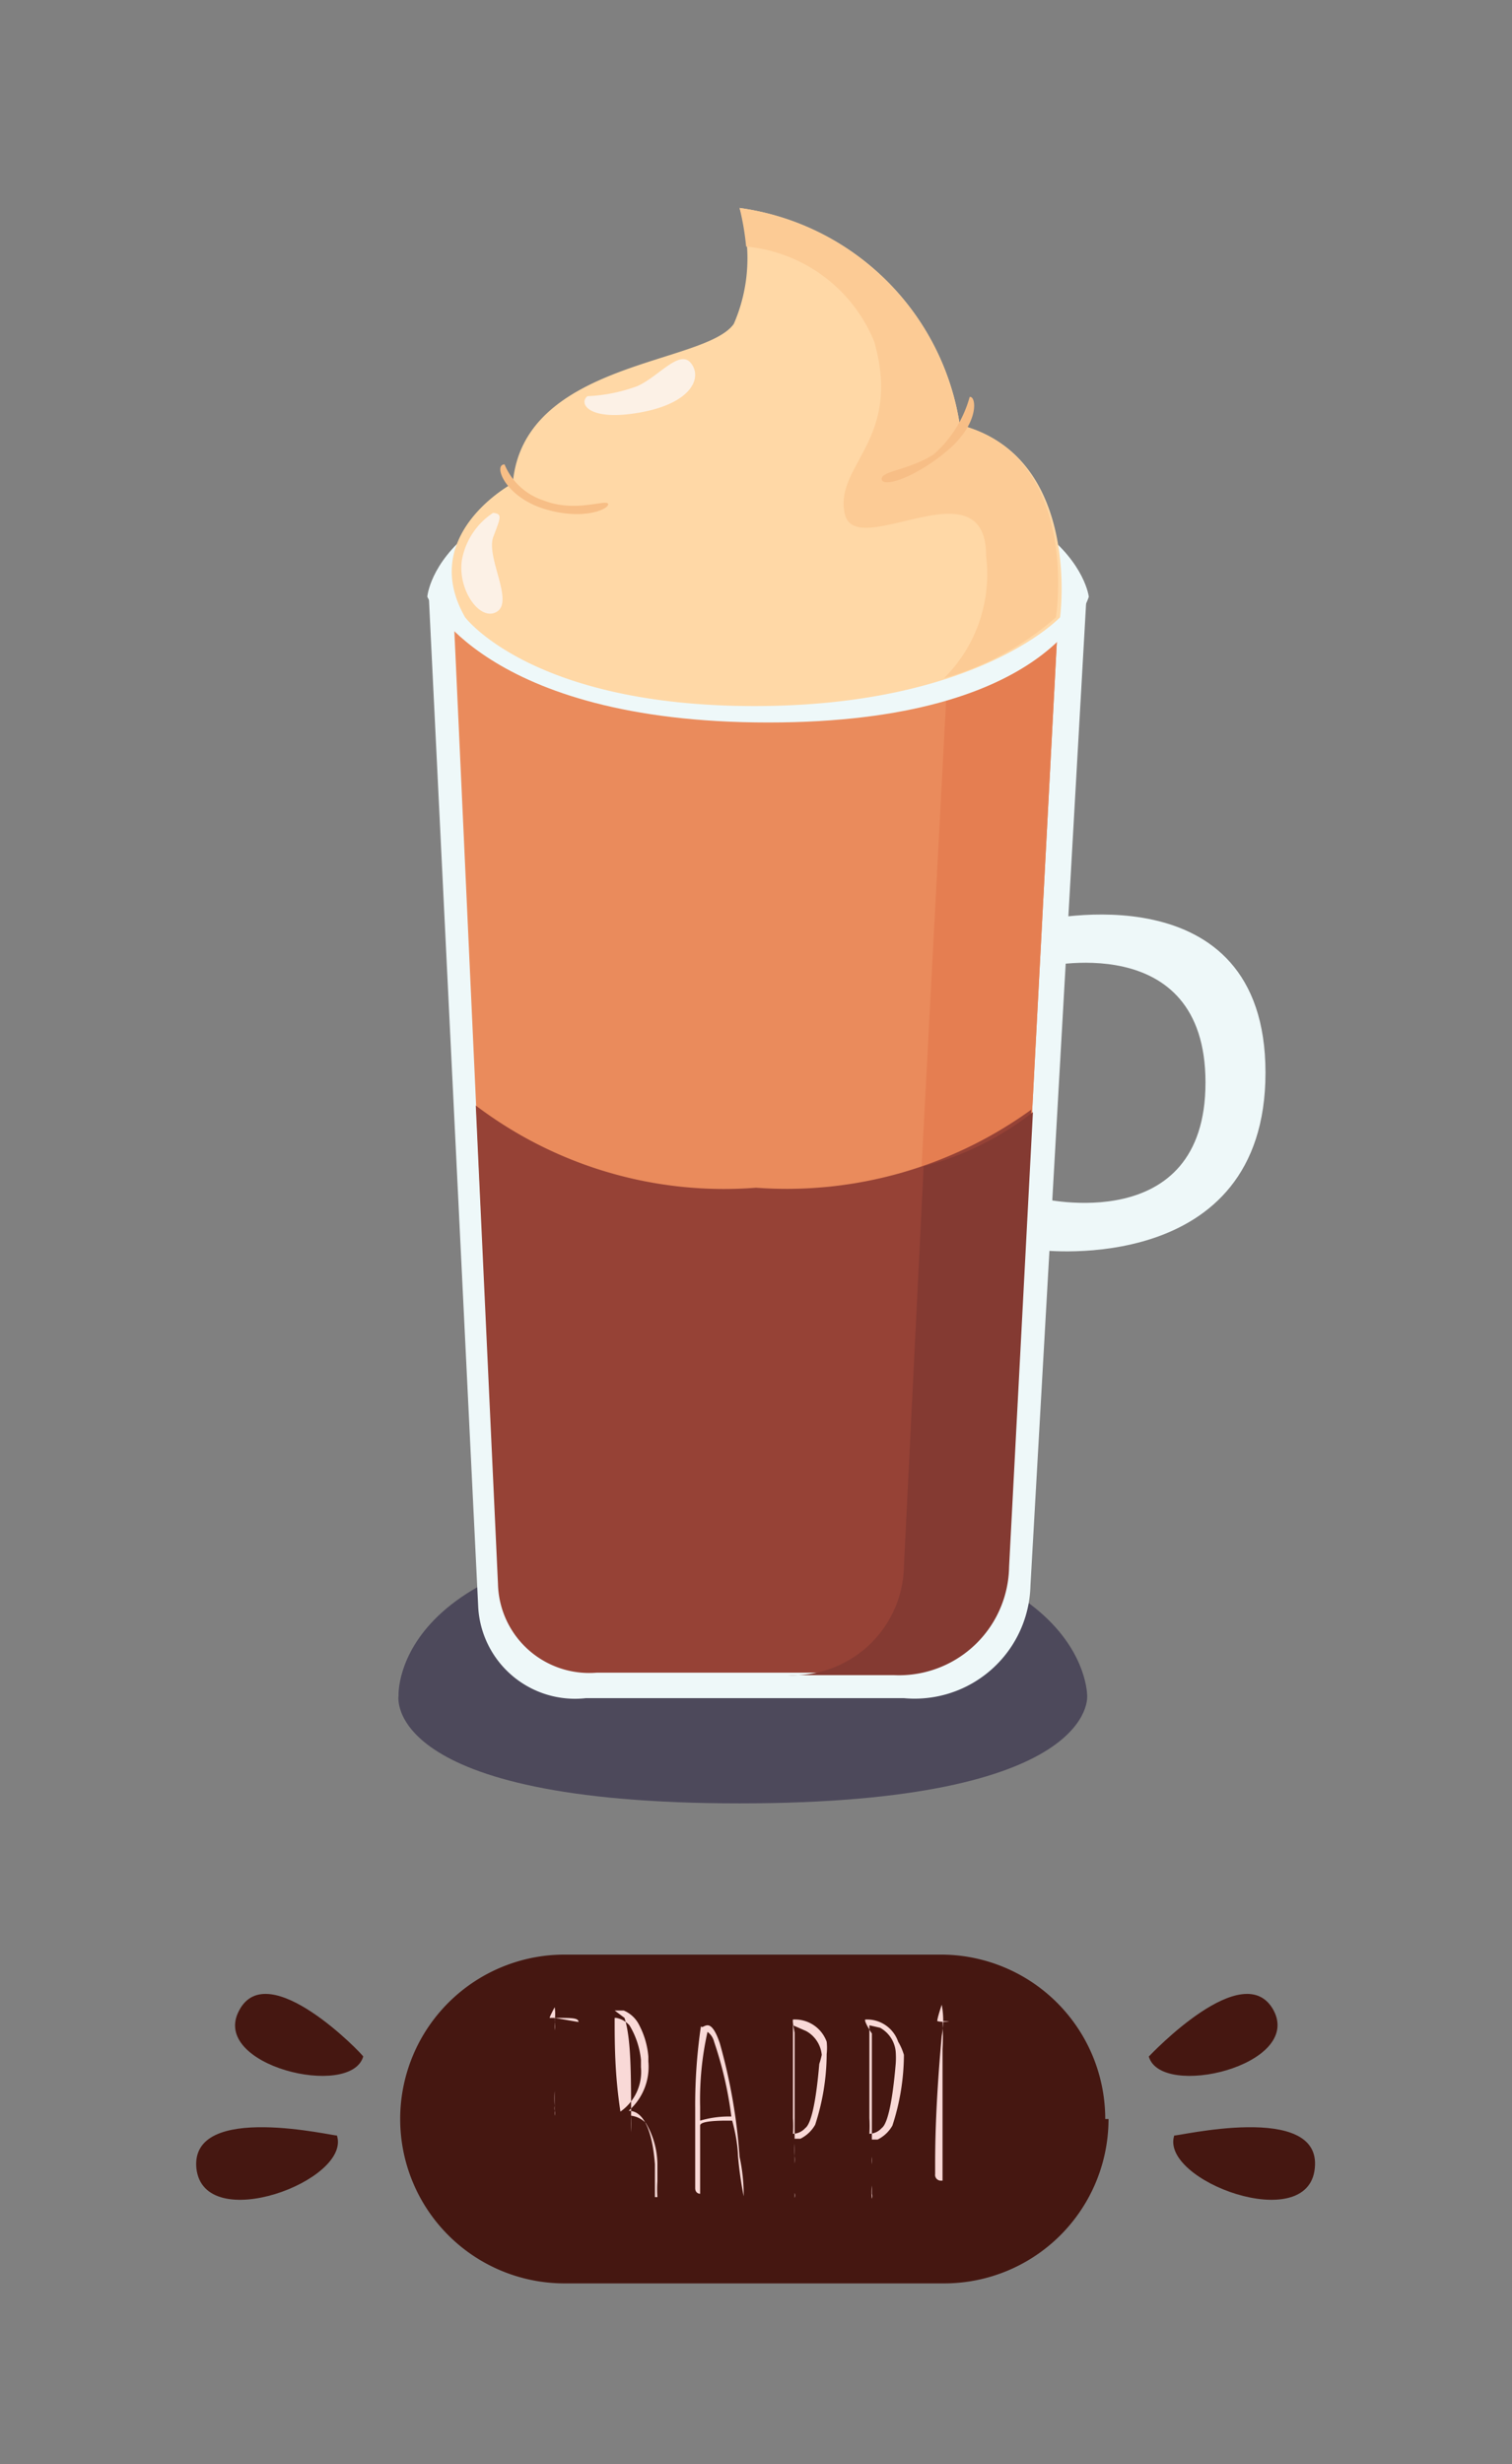 <svg xmlns="http://www.w3.org/2000/svg" viewBox="0 0 18.4 29.98"><rect x="0" y="0" width="18.4" height="29.98" fill="#808080" stroke="none"/><defs><style>.cls-1{fill:none;}.cls-2{fill:#4d495b;}.cls-3{fill:#eef8f9;}.cls-4{fill:#ea8b5c;}.cls-5{fill:#e57e51;}.cls-6{fill:#964236;}.cls-7{fill:#843a32;}.cls-8{fill:#ffd8a6;}.cls-9{fill:#fccb95;}.cls-10{fill:#f7be86;}.cls-11{fill:#fcf1e6;}.cls-12{fill:#451711;}.cls-13{fill:#f9d9d7;}</style></defs><g id="coffee_types_illustration_pack" data-name="coffee types illustration pack"><rect class="cls-1" width="18.4" height="29.98" rx="8"/><path class="cls-2" d="M4.85,20.63S4.75,18.69,9,18.69s4.23,1.94,4.23,1.94.14,1.31-4.23,1.31S4.85,20.63,4.85,20.63Z"/><path class="cls-3" d="M12.67,11.2v.57s2-.49,2,1.4-2,1.41-2,1.41v.63s2.73.33,2.73-2.16S12.67,11.2,12.67,11.2Z"/><path class="cls-3" d="M12.54,19.29l.68-12h-8l.6,12.27a1.18,1.18,0,0,0,1.31,1.1H11A1.41,1.41,0,0,0,12.54,19.29Z"/><polygon class="cls-4" points="12.5 14.67 12.89 7.26 5.51 7.26 5.85 14.67 12.5 14.67"/><polygon class="cls-5" points="11.58 7.26 11.19 14.67 12.5 14.67 12.89 7.26 11.58 7.26"/><path class="cls-3" d="M9.2,5.65c-3.88,0-4,1.61-4,1.61s.68,1.53,4.15,1.53,3.9-1.53,3.9-1.53S13.07,5.65,9.2,5.65Z"/><path class="cls-6" d="M9.2,14.45a5,5,0,0,1-3.41-1l.27,5.82a1.11,1.11,0,0,0,1.2,1.08h3.6a1.34,1.34,0,0,0,1.4-1.32l.29-5.53A5.08,5.08,0,0,1,9.2,14.45Z"/><path class="cls-7" d="M11.24,14.19,11,19.06a1.35,1.35,0,0,1-1.41,1.32h1.29a1.34,1.34,0,0,0,1.4-1.32l.29-5.53A3.64,3.64,0,0,1,11.24,14.19Z"/><path class="cls-8" d="M11.68,5.17A3.14,3.14,0,0,0,9,2.53a2,2,0,0,1-.07,1.41c-.35.5-2.56.45-2.69,1.94,0,0-1.16.62-.58,1.63,0,0,.81,1.08,3.52,1.08s3.72-1.08,3.72-1.08S13.17,5.55,11.68,5.17Z"/><path class="cls-9" d="M11.68,5.17A3.15,3.15,0,0,0,9,2.53,3.23,3.23,0,0,1,9.08,3a1.87,1.87,0,0,1,1.56,1.16c.34,1.2-.49,1.5-.36,2.09S12,5.62,12,6.76a1.79,1.79,0,0,1-.51,1.49,3.5,3.5,0,0,0,1.36-.74S13.16,5.55,11.68,5.17Z"/><path class="cls-10" d="M6.62,6.09a.77.77,0,0,1-.48-.44c-.14,0,0,.39.48.54s.8,0,.78-.06S7,6.24,6.62,6.09Z"/><path class="cls-11" d="M8.41,4.42c-.14-.18-.4.17-.66.28a2,2,0,0,1-.6.12c-.11.08,0,.31.63.2S8.55,4.6,8.41,4.42Z"/><path class="cls-11" d="M6,6.54c.09-.24.12-.29,0-.3a.87.87,0,0,0-.38.58c-.05.37.23.75.43.62S5.92,6.79,6,6.54Z"/><path class="cls-10" d="M11.8,4.83a1.44,1.44,0,0,1-.44.7c-.3.19-.64.2-.63.3s.38,0,.79-.34S11.88,4.81,11.8,4.83Z"/><path class="cls-12" d="M13.49,25.78a2,2,0,0,1-2,2H6.87a2,2,0,0,1-2-2h0a2,2,0,0,1,2-2h4.58a2,2,0,0,1,2,2Z"/><path class="cls-13" d="M6.69,24.55l.09,0c.18,0,.26,0,.26.05s0,0,0,0,0,0,0,0l-.29-.05a.66.66,0,0,1,0,.11v.13c0,.3,0,.56,0,.78v0a.05.05,0,0,0,0,0H7l0,0v0s0,0-.06,0H6.75c0,.38,0,.64,0,.78s0,.11,0,.22l0,0,0,0v-.83a.13.13,0,0,0,0-.06.18.18,0,0,1,0-.06,1.36,1.36,0,0,1,0-.18c0-.43,0-.68,0-.74a.41.41,0,0,0,0-.12.5.5,0,0,0,0-.16S6.68,24.55,6.69,24.55Z"/><path class="cls-13" d="M7.48,24.46h0s0,0,.11,0a.37.37,0,0,1,.19.18,1,1,0,0,1,.11.38v.06a.71.71,0,0,1-.24.6c.19,0,.29.26.32.65v.24s0,.09,0,.16H8l0,0a1.49,1.49,0,0,1,0-.19v-.22a1,1,0,0,0-.14-.49.3.3,0,0,0-.18-.09h0a1.72,1.72,0,0,1,0,.2v.24c0,.21,0,.32,0,.35h0s0,0,0,0l0,0v0c0-.18,0-.3,0-.35V25.8s0,0,0,0h0s0,0,0,0c0-.57,0-1-.08-1.25Zm0,.09c0,.31,0,.68.07,1.14a.59.59,0,0,0,.25-.54v-.09a1,1,0,0,0-.14-.42.29.29,0,0,0-.16-.09Z"/><path class="cls-13" d="M8.61,24.64h0c.06,0,.11.1.15.22A6.8,6.8,0,0,1,9,26.24a2.17,2.17,0,0,1,.05.48s0,0,0,0a4.45,4.45,0,0,1-.07-.5s0-.17-.07-.42H8.85q-.33,0-.33.06v.25l0,.58a.08.08,0,0,1,0,0s0,0,0,0-.06,0-.06-.07c0-.44,0-.71,0-.8v-.17a6.58,6.58,0,0,1,.07-1C8.54,24.68,8.57,24.64,8.61,24.64Zm0,.08a3.76,3.76,0,0,0-.09.91v.17a1.24,1.24,0,0,1,.38-.05h0a4.6,4.6,0,0,0-.21-.91A.21.21,0,0,0,8.61,24.72Z"/><path class="cls-13" d="M9.65,24.57a.41.41,0,0,1,.41.27.68.68,0,0,1,0,.15,2.8,2.8,0,0,1-.14.86.42.42,0,0,1-.18.17s-.07,0-.07,0h0v.21c0,.23,0,.37,0,.4s0,0,0,.05v0a.1.1,0,0,1,0,.06h0l0,0v0h0s0-.09,0-.16h0l0-.26a.34.34,0,0,0,0-.09,1.14,1.14,0,0,1,0-.15s0,0,0,0,0,0,0,0,0-.18,0-.21l0-1.14h0v0S9.64,24.59,9.65,24.57Zm0,.07,0,1.13a1.58,1.58,0,0,1,0,.19h0a.21.21,0,0,0,.15-.07c.07-.05.13-.31.17-.78A1,1,0,0,0,10,25a.37.37,0,0,0-.19-.29Z"/><path class="cls-13" d="M10.53,24.57a.4.4,0,0,1,.4.27A.68.68,0,0,1,11,25a2.8,2.8,0,0,1-.14.86.42.42,0,0,1-.18.17c-.05,0-.07,0-.07,0h0v.21c0,.23,0,.37,0,.4s0,0,0,.05v0a.1.1,0,0,1,0,.06h0l0,0v0a0,0,0,0,1,0,0,.63.63,0,0,1,0-.16h0l0-.26a.34.34,0,0,0,0-.09c0-.08,0-.13,0-.15s0,0,0,0,0,0,0,0,0-.18,0-.21l0-1.14h0v0S10.51,24.59,10.53,24.57Zm.05.07,0,1.13a1.58,1.58,0,0,1,0,.19h0a.21.21,0,0,0,.15-.07c.07-.05.13-.31.17-.78a1,1,0,0,0,0-.15.37.37,0,0,0-.19-.29Z"/><path class="cls-13" d="M11.41,24.59a.32.32,0,0,0,.14,0h.17l0,0v0l0,0h-.25a3.13,3.13,0,0,1,0,.34c0,.37,0,.58,0,.65l.26,0,0,0h0s0,0,0,0l-.26,0c0,.41,0,.69,0,.84v.11a0,0,0,0,0,0,0h0l.24,0h0l0,0h0l0,0h-.06l-.2,0h0a.07.07,0,0,1-.07-.08v-.1c0-.18,0-.7.08-1.58v0a1,1,0,0,0,0-.38S11.39,24.6,11.41,24.59Z"/><path class="cls-12" d="M2.91,24.46c-.36.67,1.36,1.08,1.51.56C4.42,25,3.26,23.79,2.91,24.46Z"/><path class="cls-12" d="M2.39,26.38c.09.82,1.89.15,1.71-.4C4.1,26,2.31,25.56,2.39,26.38Z"/><path class="cls-12" d="M15.5,24.46c.35.67-1.37,1.08-1.52.56C14,25,15.14,23.79,15.5,24.46Z"/><path class="cls-12" d="M16,26.38c-.08.82-1.89.15-1.71-.4C14.3,26,16.09,25.56,16,26.38Z"/></g></svg>